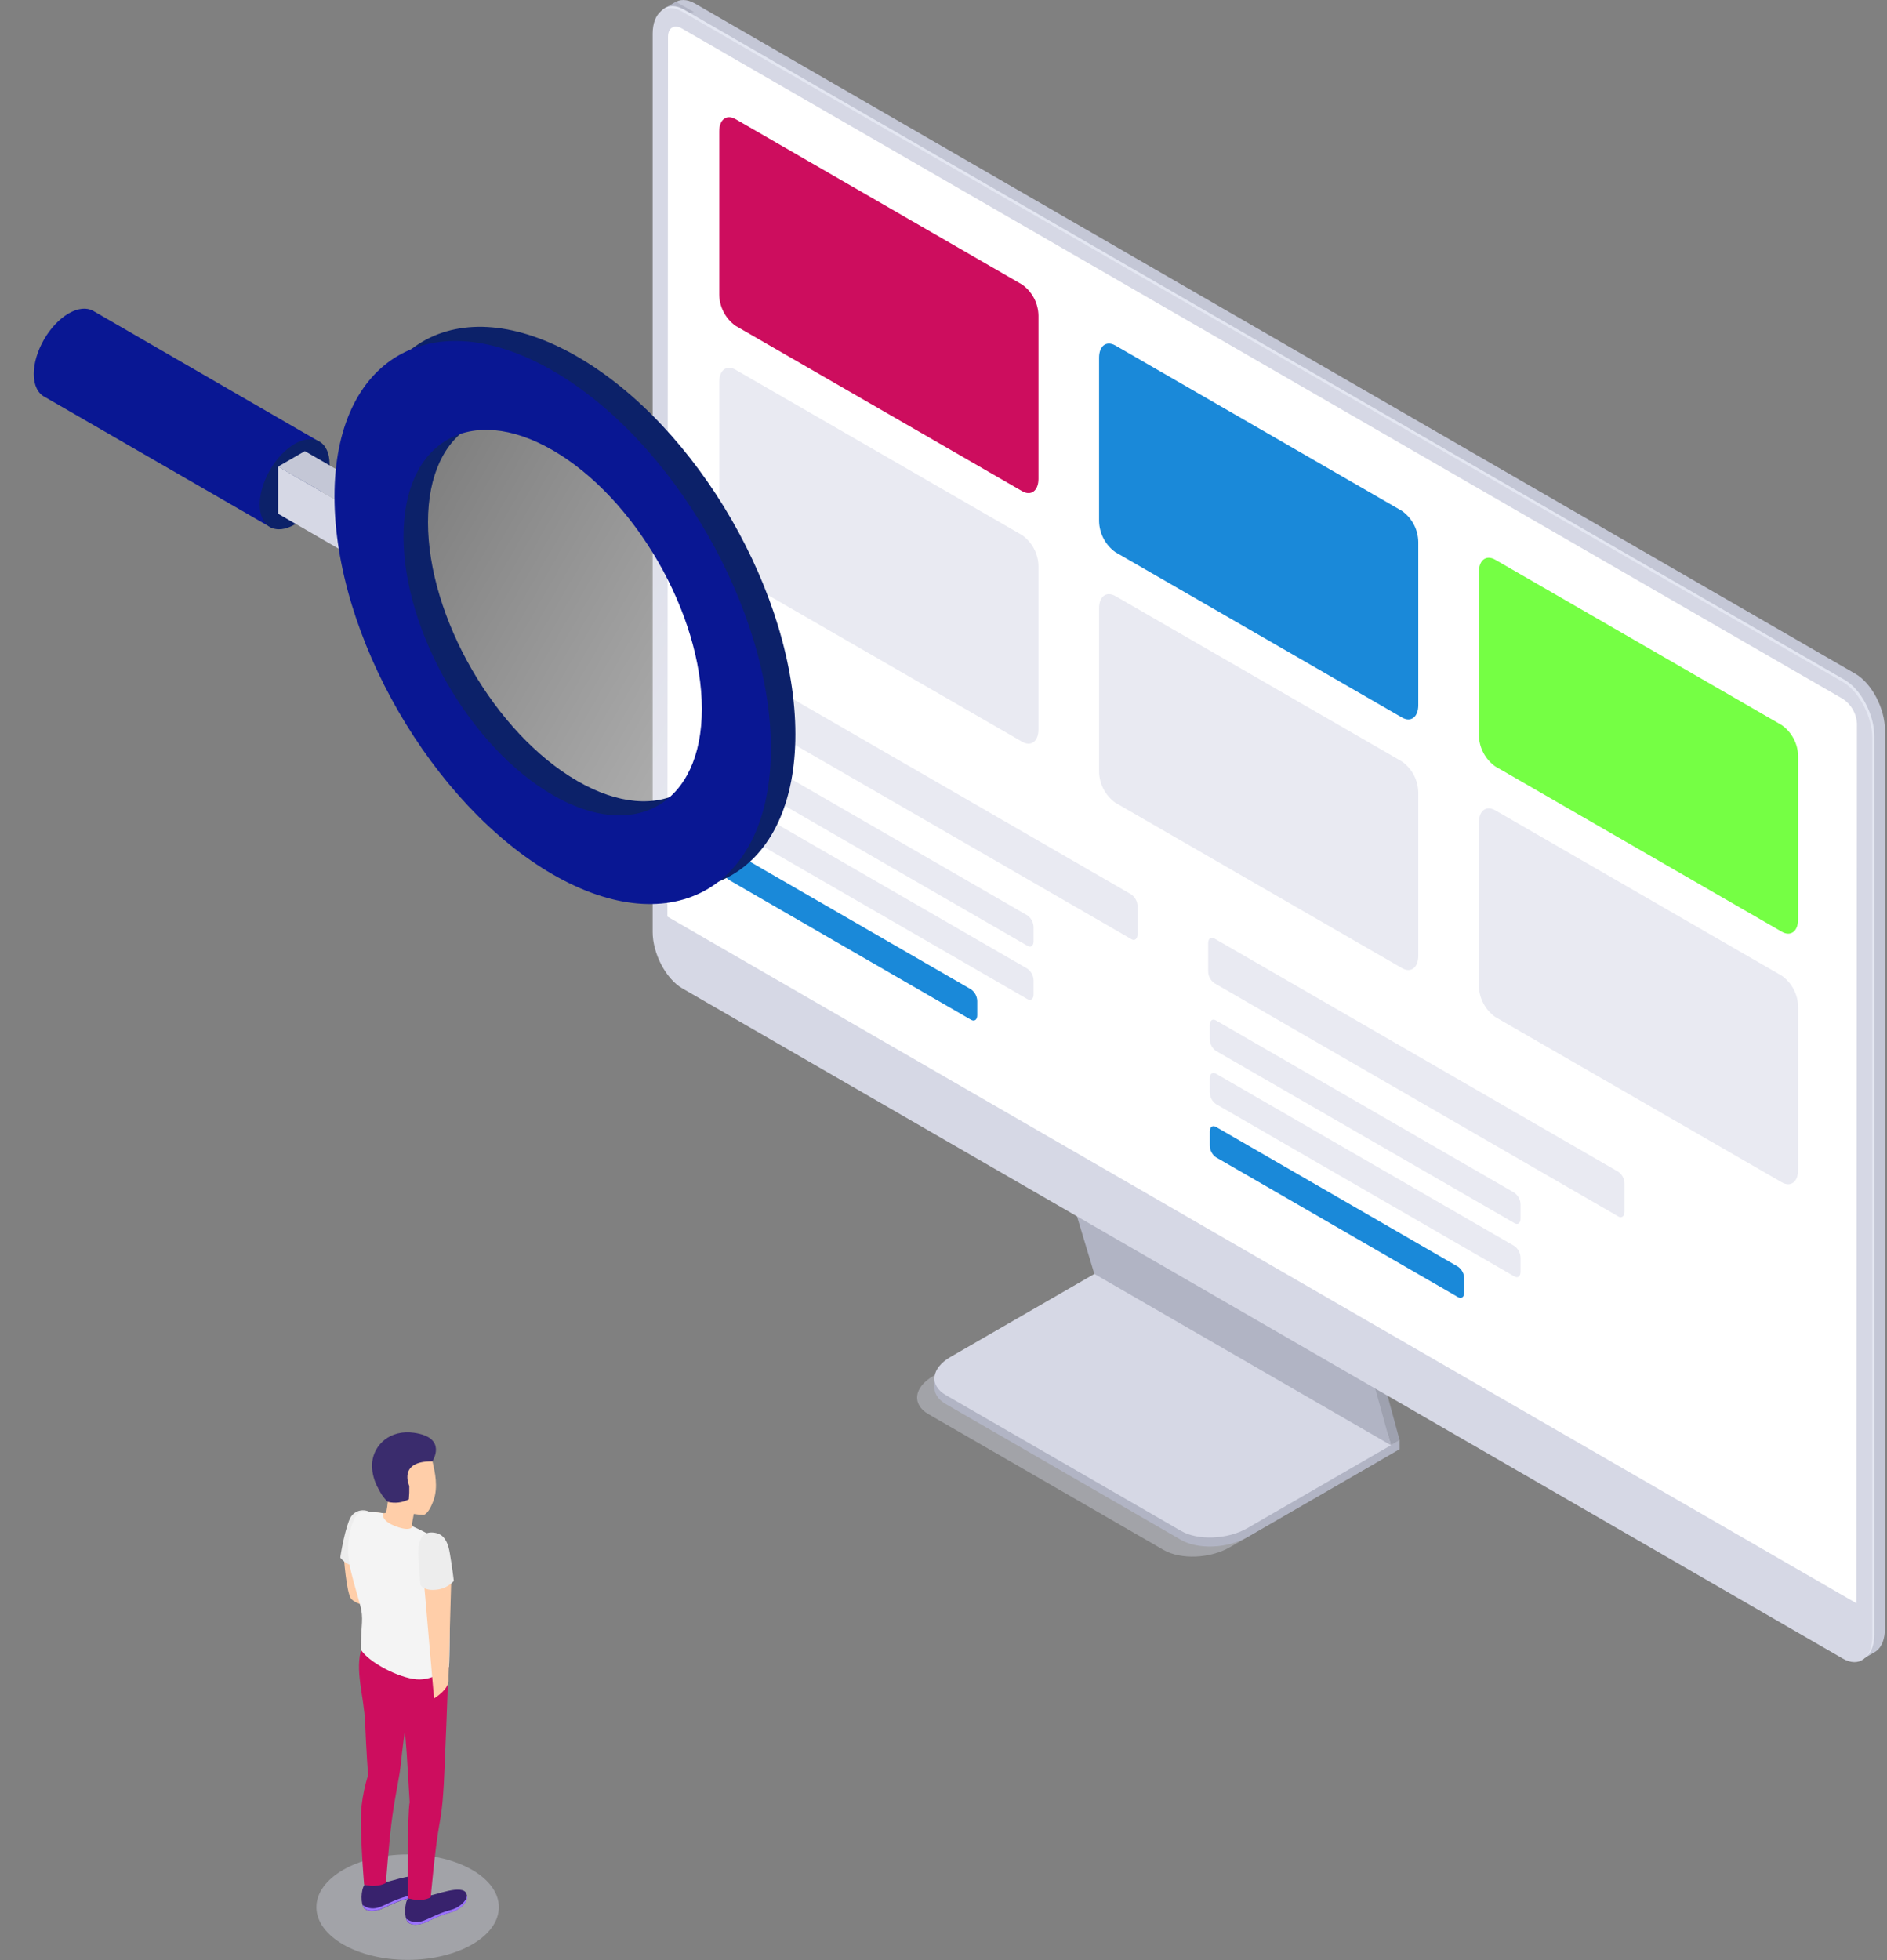 <svg width="467" height="485" viewBox="0 0 467 485" fill="none" xmlns="http://www.w3.org/2000/svg">
<rect x="0" y="0" width="467" height="485" fill="#808080" stroke="none"/>
<g clip-path="url(#clip0)">
<path opacity="0.4" d="M288 383.5L229.79 349.89C225.59 347.47 226.12 343.23 230.97 340.44L268.68 318.66L342.12 361L304.41 382.78C299.57 385.62 292.24 385.92 288 383.5Z" fill="#D6D8E5"/>
<path d="M292.29 381L234.08 347.39C229.88 344.97 230.41 340.73 235.26 337.94L273 316.16L346.4 358.54L308.69 380.32C303.82 383.12 296.49 383.42 292.29 381Z" fill="#B1B4C4"/>
<path d="M346.38 358.55V356.32L342.99 358.28L346.38 358.55Z" fill="#B1B4C4"/>
<path d="M231.25 343.38V341.13L234.73 342.57L231.25 343.38Z" fill="#B1B4C4"/>
<path d="M292.29 378.77L234.08 345.17C229.88 342.74 230.41 338.51 235.26 335.71L273 313.94L346.4 356.32L308.69 378.09C303.82 380.89 296.49 381.2 292.29 378.77Z" fill="#D6D8E5"/>
<path d="M273.17 314.04L264.08 283.9L338.29 326.46L346.38 356.32L273.17 314.04Z" fill="#9EA1AF"/>
<path d="M344.22 357.56L346.37 356.32L343.18 353.77L344.22 357.56Z" fill="#9EA1AF"/>
<path d="M270.82 315.17L261.74 285.03L335.95 327.6L344.22 357.56L270.82 315.17Z" fill="#B1B4C4"/>
<path d="M459.2 408.36L172 242.52C168 240.2 164.7 233.95 164.7 228.58V6.39C164.7 1.02 167.97 -1.45 172 0.88L459.2 166.72C463.2 169.04 466.5 175.28 466.5 180.65V402.85C466.5 408.22 463.23 410.69 459.2 408.36Z" fill="#C4C7D6"/>
<path d="M460.68 410.65L463.86 408.82L462.49 399.38L460.68 410.65Z" fill="#C4C7D6"/>
<path d="M164.15 2.24L167.28 0.44L171.78 3C171.78 3 166.99 3.73 166.87 3.71C166.75 3.69 164.15 2.24 164.15 2.24Z" fill="#B1B4C4"/>
<path d="M456.57 409.88L169.32 244C165.32 241.68 162.03 235.44 162.03 230.06V7.91C162.03 2.54 165.3 0.07 169.32 2.4L456.57 168.24C460.57 170.56 463.86 176.8 463.86 182.18V404.37C463.86 409.74 460.6 412.21 456.57 409.88Z" fill="#E4E7F2"/>
<path d="M456.06 410.358L168.82 244.518C164.82 242.188 161.52 235.948 161.52 230.578V8.388C161.52 3.018 164.79 0.548 168.82 2.878L456.06 168.718C460.06 171.038 463.36 177.278 463.36 182.648V404.848C463.36 410.188 460.09 412.688 456.06 410.358Z" fill="#D6D8E5"/>
<path d="M459.41 396.66L165.17 226.78L165.32 9.09C165.32 6.86 166.89 5.96 168.82 7.09L456.06 172.91C457.078 173.575 457.925 174.47 458.533 175.523C459.141 176.575 459.493 177.756 459.56 178.97L459.41 396.66Z" fill="white"/>
<path d="M252.962 121.519L182.038 80.614C180.809 79.731 179.804 78.574 179.104 77.236C178.403 75.897 178.025 74.414 178 72.904V32.525C178 29.557 179.806 28.206 182.038 29.478L252.962 70.409C254.193 71.284 255.2 72.435 255.902 73.77C256.603 75.104 256.98 76.585 257 78.092V118.472C257 121.386 255.194 122.817 252.962 121.519Z" fill="#CD0D5E"/>
<path d="M346.962 177.519L276.038 136.613C274.809 135.731 273.804 134.574 273.104 133.236C272.403 131.897 272.025 130.414 272 128.904V88.525C272 85.557 273.806 84.206 276.038 85.478L346.962 126.409C348.193 127.284 349.2 128.435 349.902 129.77C350.603 131.104 350.98 132.585 351 134.092V174.472C351 177.386 349.194 178.817 346.962 177.519Z" fill="#1A89D9"/>
<path d="M440.962 230.519L370.038 189.613C368.809 188.731 367.804 187.574 367.104 186.236C366.403 184.897 366.025 183.414 366 181.904V141.525C366 138.557 367.806 137.206 370.038 138.478L440.962 179.409C442.193 180.284 443.2 181.435 443.902 182.77C444.603 184.104 444.98 185.585 445 187.092V227.472C445 230.386 443.194 231.817 440.962 230.519Z" fill="#75FF44"/>
<path d="M252.962 183.519L182.038 142.613C180.809 141.731 179.804 140.574 179.104 139.236C178.403 137.897 178.025 136.414 178 134.904V94.525C178 91.557 179.806 90.206 182.038 91.478L252.962 132.409C254.193 133.284 255.2 134.435 255.902 135.77C256.603 137.104 256.98 138.585 257 140.092V180.472C257 183.386 255.194 184.817 252.962 183.519Z" fill="#E9EAF2"/>
<path d="M346.962 239.519L276.038 198.613C274.809 197.731 273.804 196.574 273.104 195.236C272.403 193.897 272.025 192.414 272 190.904V150.525C272 147.557 273.806 146.206 276.038 147.478L346.962 188.409C348.193 189.284 349.2 190.435 349.902 191.77C350.603 193.104 350.98 194.585 351 196.092V236.472C351 239.386 349.194 240.817 346.962 239.519Z" fill="#E9EAF2"/>
<path d="M440.962 292.519L370.038 251.613C368.809 250.731 367.804 249.574 367.104 248.236C366.403 246.897 366.025 245.414 366 243.904V203.525C366 200.557 367.806 199.206 370.038 200.478L440.962 241.409C442.193 242.284 443.2 243.435 443.902 244.77C444.603 246.104 444.98 247.585 445 249.092V289.472C445 292.386 443.194 293.817 440.962 292.519Z" fill="#E9EAF2"/>
<path d="M280 232.36L180 174.63C179.538 174.297 179.159 173.86 178.895 173.355C178.632 172.85 178.489 172.29 178.48 171.72V164.72C178.48 163.6 179.16 163.08 180 163.57L280 221.31C280.463 221.64 280.842 222.075 281.107 222.578C281.371 223.082 281.512 223.641 281.52 224.21V231.21C281.47 232.33 280.79 232.85 280 232.36Z" fill="#E9EAF2"/>
<path d="M254.27 234L180.4 191.39C179.937 191.06 179.558 190.626 179.294 190.122C179.029 189.618 178.888 189.059 178.88 188.49V185C178.88 183.88 179.56 183.36 180.4 183.85L254.27 226.49C254.733 226.823 255.111 227.26 255.375 227.765C255.639 228.27 255.781 228.83 255.79 229.4V232.87C255.79 234 255.11 234.52 254.27 234Z" fill="#E9EAF2"/>
<path d="M254.27 247.2L180.4 204.55C179.937 204.22 179.558 203.786 179.294 203.282C179.029 202.778 178.888 202.219 178.88 201.65V198.18C178.88 197.06 179.56 196.55 180.4 197.03L254.27 239.67C254.733 240.003 255.111 240.44 255.375 240.945C255.639 241.45 255.781 242.01 255.79 242.58V246.05C255.79 247.17 255.11 247.68 254.27 247.2Z" fill="#E9EAF2"/>
<path d="M240.33 252.32L180.4 217.71C179.937 217.38 179.558 216.946 179.294 216.442C179.029 215.938 178.888 215.379 178.88 214.81V211.34C178.88 210.22 179.56 209.71 180.4 210.19L240.33 244.79C240.793 245.123 241.171 245.56 241.435 246.065C241.699 246.57 241.841 247.13 241.85 247.7V251.17C241.85 252.29 241.17 252.8 240.33 252.32Z" fill="#1A89D9"/>
<path d="M400.52 300.975L300.52 243.245C300.058 242.911 299.679 242.475 299.415 241.97C299.152 241.464 299.009 240.905 299 240.335V233.335C299 232.215 299.68 231.695 300.52 232.185L400.52 289.925C400.983 290.255 401.363 290.689 401.627 291.193C401.891 291.697 402.032 292.256 402.04 292.825V299.825C401.99 300.945 401.31 301.465 400.52 300.975Z" fill="#E9EAF2"/>
<path d="M374.79 302.615L300.92 260.005C300.457 259.675 300.078 259.24 299.814 258.736C299.549 258.232 299.408 257.673 299.4 257.105V253.615C299.4 252.495 300.08 251.975 300.92 252.465L374.79 295.105C375.253 295.438 375.631 295.874 375.895 296.38C376.159 296.885 376.301 297.445 376.31 298.015V301.485C376.31 302.615 375.63 303.135 374.79 302.615Z" fill="#E9EAF2"/>
<path d="M374.79 315.814L300.92 273.164C300.457 272.835 300.078 272.4 299.814 271.896C299.549 271.392 299.408 270.833 299.4 270.264V266.794C299.4 265.674 300.08 265.164 300.92 265.644L374.79 308.284C375.253 308.618 375.631 309.054 375.895 309.559C376.159 310.065 376.301 310.625 376.31 311.194V314.664C376.31 315.784 375.63 316.294 374.79 315.814Z" fill="#E9EAF2"/>
<path d="M360.85 320.935L300.92 286.325C300.457 285.995 300.078 285.56 299.814 285.056C299.549 284.552 299.408 283.993 299.4 283.425V279.955C299.4 278.835 300.08 278.325 300.92 278.805L360.85 313.405C361.313 313.738 361.691 314.174 361.955 314.68C362.219 315.185 362.361 315.745 362.37 316.315V319.785C362.37 320.905 361.69 321.415 360.85 320.935Z" fill="#1A89D9"/>
<path opacity="0.4" d="M100.88 484.9C113.351 484.9 123.46 479.062 123.46 471.86C123.46 464.658 113.351 458.82 100.88 458.82C88.409 458.82 78.3 464.658 78.3 471.86C78.3 479.062 88.409 484.9 100.88 484.9Z" fill="#D6D8E5"/>
<path d="M85.05 384.66C85.05 384.66 85.69 394.23 86.94 395.61C88.19 396.99 92.44 397.93 92.44 397.93L95.72 403.32C95.72 403.32 92.72 386.19 92.08 385.78C91.44 385.37 85.05 384.66 85.05 384.66Z" fill="#FFCEA9"/>
<path d="M91.34 374C90.545 373.629 89.641 373.564 88.801 373.819C87.961 374.074 87.245 374.63 86.79 375.38C85.58 377.38 84.33 384.22 84.22 385.38C84.22 385.38 85.91 387.72 88.44 387.38L91.34 374Z" fill="#EDEDED"/>
<path d="M101 469.61C102.782 470.1 104.686 469.87 106.3 468.97C107.57 468.97 114.5 466.04 115.44 468.53C116.27 470.71 113.27 472.73 111.67 473.12C108.17 473.97 105.58 475.71 104.17 476.01C103.17 476.23 101.77 476.37 100.94 475.55C100 474.56 100.06 470.91 101 469.61Z" fill="#38226D"/>
<path d="M104.21 475.4C105.62 475.11 108.21 473.4 111.71 472.51C113.05 472.19 115.36 470.72 115.6 468.97C115.91 470.97 113.2 472.76 111.71 473.12C108.21 473.97 105.62 475.71 104.21 476.01C103.21 476.23 101.81 476.37 100.98 475.55C100.758 475.313 100.6 475.024 100.52 474.71C101.039 475.104 101.643 475.372 102.284 475.491C102.924 475.611 103.584 475.58 104.21 475.4V475.4Z" fill="#9C73FF"/>
<path d="M90.25 466.24C92.032 466.735 93.938 466.505 95.55 465.6C96.83 465.6 103.75 462.68 104.7 465.17C105.52 467.35 102.52 469.37 100.92 469.76C97.42 470.6 94.83 472.35 93.43 472.64C92.38 472.86 91.02 473.01 90.19 472.19C89.19 471.2 89.28 467.55 90.25 466.24Z" fill="#38226D"/>
<path d="M93.43 472C94.83 471.7 97.43 470 100.92 469.11C102.26 468.79 104.58 467.32 104.81 465.56C105.12 467.56 102.41 469.35 100.92 469.72C97.42 470.56 94.83 472.31 93.43 472.6C92.38 472.82 91.02 472.97 90.19 472.15C89.974 471.909 89.817 471.622 89.73 471.31C90.251 471.704 90.857 471.972 91.499 472.092C92.141 472.211 92.802 472.18 93.43 472Z" fill="#9C73FF"/>
<path d="M89.49 446.76C89.788 444.189 90.324 441.652 91.09 439.18C91.09 439.18 90.61 432.63 90.37 426.42C90.1 419.42 87.66 413.18 89.58 407.56L111 412.33C111 412.33 110 440.47 109.67 443.87C109.504 446.519 109.17 449.154 108.67 451.76C107.67 457.21 106.6 469.41 106.6 469.41C104.3 470.75 100.93 469.65 100.93 469.65C100.93 469.65 100.93 454.38 101.06 450.45C101.24 445.65 101.39 446.02 101.39 446.02L100.67 434.07L100.2 428.13C100.2 428.13 99.6 432.49 99.2 436.38C98.86 439.78 98.04 442.85 97.12 449.18C96.33 454.66 95.51 465.85 95.51 465.85C93.21 467.18 90.11 466.26 90.11 466.26C90.11 466.26 88.87 451.52 89.49 446.76Z" fill="#CD0D5E"/>
<path d="M92.5 374.14C94.15 374.22 95.38 374.65 95.59 374.14C95.769 373.285 95.895 372.42 95.97 371.55C95.78 371.07 95.61 370.55 95.61 370.55C93.53 369.28 92.88 367.03 92.61 364.41C92.15 359.94 94.61 356.03 99.03 355.56C103.24 355.12 106.33 358.08 107.16 362.13C107.6 364.13 108.49 367.92 107.29 371.21C106.62 373.06 105.76 374.52 104.9 374.8C104.066 374.784 103.234 374.711 102.41 374.58V374.58C102.41 374.58 102.19 375.82 102.04 376.58C101.89 377.34 101.94 377.79 103.53 378.77C105.12 379.75 101.13 381.77 98.53 381.56C95.93 381.35 92.99 379.79 92.19 378.11C91.28 376.3 91.36 374.08 92.5 374.14Z" fill="#FFCEA9"/>
<path d="M94.89 374.39C94.43 375.53 95.6 376.93 98.71 377.9C101.82 378.87 102.09 377.62 102.09 377.62C104.146 378.549 106.149 379.591 108.09 380.74C109.95 382.04 110.78 385.82 111.03 392.19C111.32 399.56 111.35 410.5 111.1 412.39C111.1 412.39 107.62 415.87 103.1 415.5C98.58 415.13 91.1 411.18 89.31 408.13C89.31 401.67 90.12 400.62 89.07 396.89C86.67 388.36 85.41 384.89 86.58 379.21C87.58 374.54 88.88 373.96 90.73 374C92.123 374.055 93.511 374.186 94.89 374.39V374.39Z" fill="#F4F4F4"/>
<path d="M107.23 418.07L105 392.39L109.79 389.85L111.66 391.42L111 414.48V415.12V415.94C111 415.94 111.1 417.88 107.44 420.2C107.44 420.2 107.38 419.59 107.33 419.02L107.24 418.02L107.23 418.07Z" fill="#FFCEA9"/>
<path d="M106.66 379.15C109.13 379.15 110.66 380.41 111.31 384.22C111.96 388.03 112.31 391.15 112.31 391.15C111.172 392.413 109.595 393.193 107.9 393.33C104.9 393.66 104.04 392.14 104.04 392.14C104.04 392.14 103.72 388.19 103.56 385.5C103.4 382.81 103.6 379.21 106.66 379.15Z" fill="#EDEDED"/>
<path d="M107 361.56C107 361.56 110.86 355.69 102.49 354.49C96.49 353.63 92.57 357.49 92.12 361.72C91.69 365.72 94.17 369.91 95.96 371.57C97.718 372.017 99.579 371.792 101.18 370.94C101.278 369.846 101.315 368.748 101.29 367.65C101.29 367.65 98.36 361.45 107 361.56Z" fill="#3A2C6D"/>
<path d="M78.55 109L23.21 77L23 76.88C21.44 76.05 19.33 76.2 17 77.54C12.23 80.3 8.36 87 8.36 92.54C8.36 95.39 9.41 97.36 11.08 98.21L67.17 130.58L78.55 109Z" fill="#091793"/>
<path d="M79.024 123.329C82.398 117.485 82.401 111.168 79.029 109.222C75.657 107.275 70.188 110.435 66.813 116.279C63.439 122.124 63.437 128.44 66.809 130.387C70.181 132.334 75.65 129.174 79.024 123.329Z" fill="#0C2169"/>
<path d="M97.64 143.74L68.81 127.1V115.42L97.64 132.07V143.74Z" fill="#D6D8E5"/>
<path d="M97.64 132.09L68.81 115.45L75.45 111.61L104.28 128.26L97.64 132.09Z" fill="#C4C7D6"/>
<path d="M168.195 208.446C185.547 198.428 185.547 165.941 168.194 135.885C150.842 105.829 122.707 89.586 105.355 99.604C88.002 109.623 88.003 142.109 105.356 172.165C122.708 202.221 150.842 218.465 168.195 208.446Z" fill="url(#paint0_linear)"/>
<path d="M142.84 212.83C113.09 195.65 88.84 153.72 88.84 119.36C88.84 85 113.05 71.03 142.84 88.21C172.63 105.39 196.84 147.32 196.84 181.67C196.84 216.02 172.6 230 142.84 212.83ZM142.84 107.89C122.48 96.13 105.92 105.69 105.92 129.2C105.92 152.71 122.48 181.4 142.84 193.2C163.2 205 179.76 195.39 179.76 171.89C179.76 148.39 163.2 119.64 142.84 107.89V107.89Z" fill="#0C2169"/>
<path d="M136.78 216.33C107.02 199.15 82.78 157.22 82.78 122.86C82.78 88.5 106.98 74.53 136.78 91.71C166.58 108.89 190.78 150.82 190.78 185.17C190.78 219.52 166.53 233.51 136.78 216.33ZM136.78 111.39C116.42 99.63 99.86 109.19 99.86 132.7C99.86 156.21 116.42 184.9 136.78 196.7C157.14 208.5 173.7 198.89 173.7 175.39C173.7 151.89 157.14 123.14 136.78 111.39V111.39Z" fill="#091793"/>
</g>
<defs>
<linearGradient id="paint0_linear" x1="186.467" y1="182.709" x2="87.087" y2="125.329" gradientUnits="userSpaceOnUse">
<stop stop-color="white" stop-opacity="0.4"/>
<stop offset="0.89" stop-color="white" stop-opacity="0"/>
</linearGradient>
<clipPath id="clip0">
<rect width="466.5" height="484.89" fill="white"/>
</clipPath>
</defs>
</svg>
